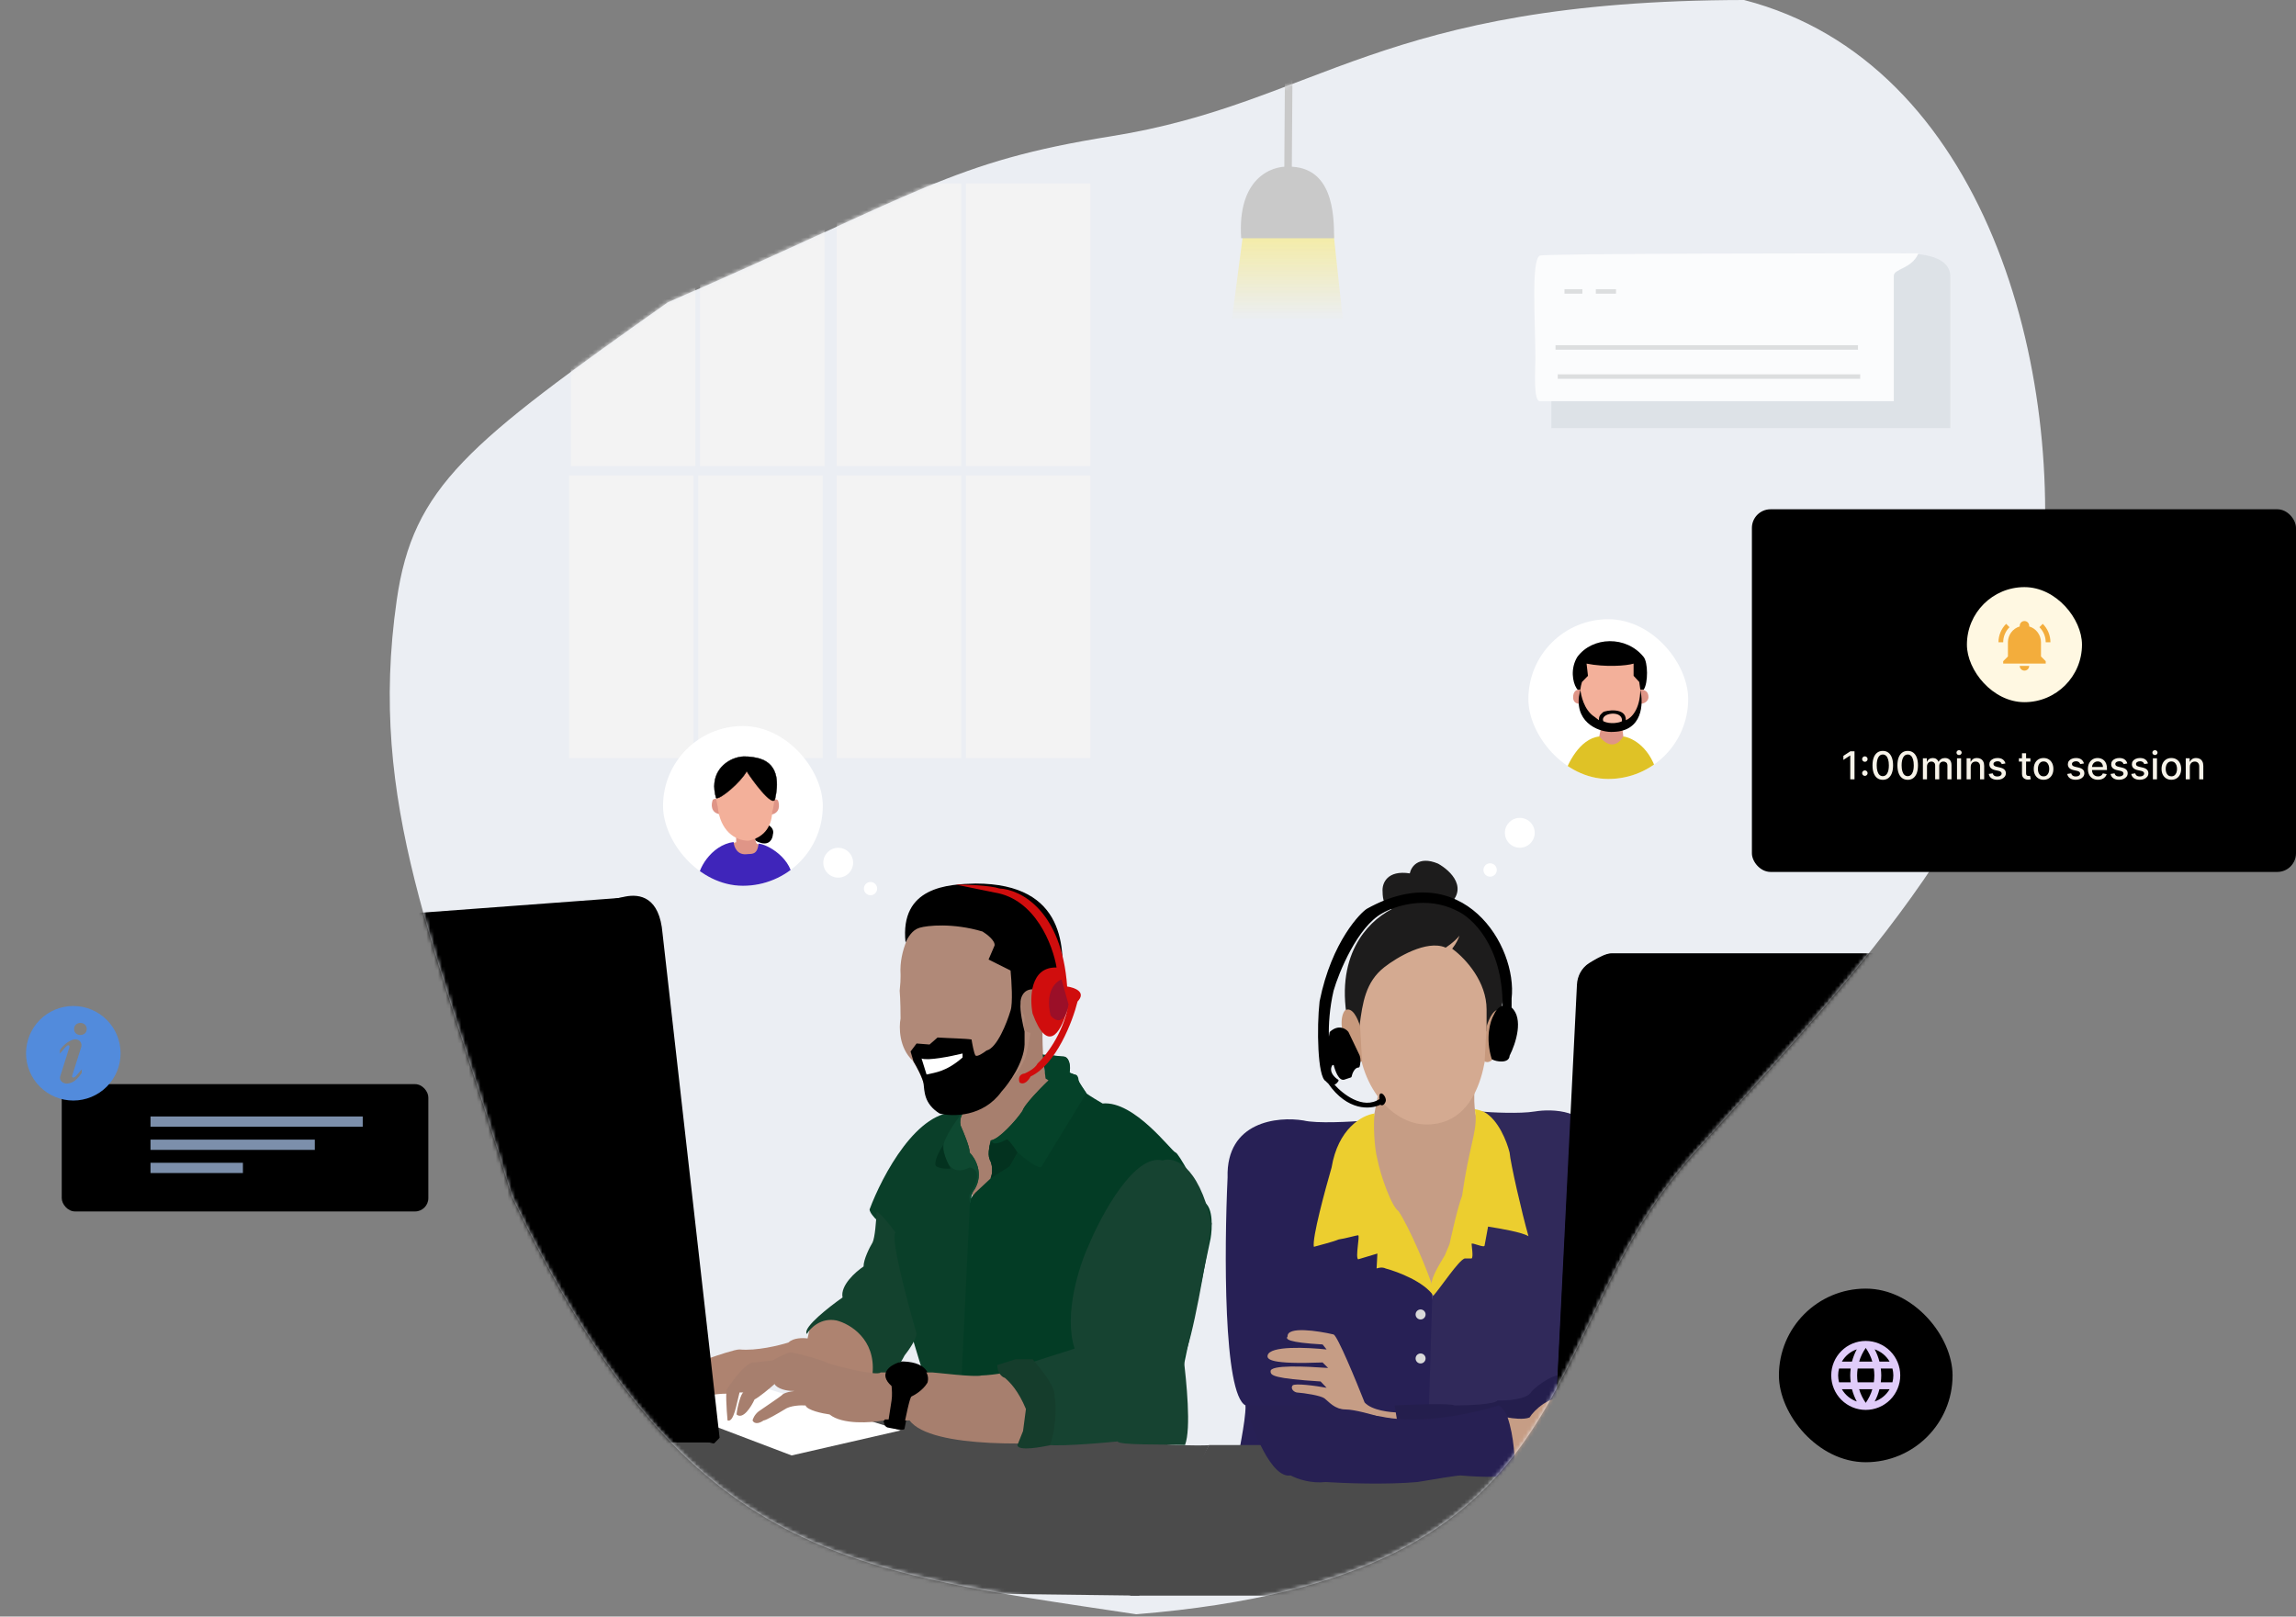 <svg width="595" height="419" viewBox="0 0 595 419" fill="none" xmlns="http://www.w3.org/2000/svg">
<rect x="0" y="0" width="595" height="419" fill="#808080" stroke="none"/>
<path fill-rule="evenodd" clip-rule="evenodd" d="M288.045 35.302C341.733 26.708 357.152 0.13 451.967 0C514.446 16.117 535.899 95.989 528.651 155.55C521.786 211.962 476.554 256.735 438.609 299.329C395.596 347.611 413.946 408.682 294.453 418.407C216.3 406.664 177.293 403.443 132.622 310.033C112.956 244.579 95.175 208.744 102.81 155.55C107.043 126.052 121.24 114.998 173.03 78.385C238.847 49.824 246.381 41.971 288.045 35.302Z" fill="#EBEEF3"/>
<mask id="mask0_3209_30398" style="mask-type:alpha" maskUnits="userSpaceOnUse" x="101" y="0" width="429" height="419">
<path fill-rule="evenodd" clip-rule="evenodd" d="M288.045 35.302C341.733 26.708 357.152 0.13 451.967 0C514.446 16.117 535.899 95.989 528.651 155.55C521.786 211.962 476.554 256.735 438.609 299.329C395.596 347.611 413.946 408.682 294.453 418.407C216.3 406.664 177.293 403.443 132.622 310.033C112.956 244.579 95.175 208.744 102.81 155.55C107.043 126.052 121.24 114.998 173.03 78.385C238.847 49.824 246.381 41.971 288.045 35.302Z" fill="#C4C4C4"/>
</mask>
<g mask="url(#mask0_3209_30398)">
<rect x="147.943" y="47.543" width="32.264" height="73.278" fill="#F3F3F3"/>
<rect x="181.411" y="47.543" width="32.264" height="73.278" fill="#F3F3F3"/>
<rect x="216.834" y="47.543" width="32.264" height="73.278" fill="#F3F3F3"/>
<rect x="250.303" y="47.543" width="32.264" height="73.278" fill="#F3F3F3"/>
<rect x="216.834" y="123.211" width="32.264" height="73.278" fill="#F3F3F3"/>
<rect x="250.303" y="123.211" width="32.264" height="73.278" fill="#F3F3F3"/>
<rect x="147.462" y="123.211" width="32.264" height="73.278" fill="#F3F3F3"/>
<rect x="180.929" y="123.211" width="32.264" height="73.278" fill="#F3F3F3"/>
<path d="M391.464 382.169C392.915 379.266 390.859 370.766 389.649 366.879C394.833 368.33 397.338 366.274 397.943 365.064C397.943 362.784 403.299 361.868 405.977 361.695C406.599 365.635 405.717 376.122 405.199 380.873C403.54 379.837 400.534 380.441 399.238 380.873C397.165 381.495 393.191 381.996 391.464 382.169Z" fill="#C69D85"/>
<path d="M407.873 359.104L406.755 374.653L361.661 368.952C363.112 367.293 361.92 365.151 361.143 364.287H371.25H374.36C374.775 364.701 375.915 365.151 376.433 365.323C378.921 363.25 385.59 363.423 388.614 363.768C389.858 363.768 393.106 362.559 394.574 361.954C395.196 360.71 398.289 360.399 399.758 360.399C400.172 359.57 405.341 359.19 407.873 359.104Z" fill="#263C52"/>
<path d="M354.664 301.31C354.871 295.09 356.478 286.624 357.256 283.168L382.135 282.132C381.768 287.078 382.624 290.556 383.056 290.729C384.3 299.851 378.853 318.155 377.211 325.153C377.004 330.129 373.237 331.459 370.732 334.483L367.363 331.373C362.802 328.885 356.997 310.294 354.664 301.31Z" fill="#C69D85"/>
<path d="M358.537 250.515C353.613 254.402 352.835 259.845 352.058 265.805C351.035 280.059 360.105 291.463 369.694 291.463C386.06 291.463 385.489 267.62 385.489 266.842V261.659C385.489 254.402 384.726 244.553 379.802 240.666C379.37 240.794 374.36 244.294 374.36 244.554C364.785 244.553 361.819 247.923 358.537 250.515Z" fill="#D4AA91"/>
<path d="M358.553 250.515C353.629 254.402 352.851 259.845 352.074 265.805V268.915L349.742 265.805C345.865 248.199 354.32 238.678 361.922 235.331C360.799 235.727 358.553 235.432 358.553 231.078C358.38 229.177 359.538 225.635 365.55 226.672C365.809 224.944 367.572 222.007 372.548 224.08C375.744 225.853 380.634 230.499 374.621 234.903C390.382 239.784 392.627 261.559 385.506 266.842V261.659C385.506 254.402 380.15 248.442 376.694 245.85C379.286 242.481 379.027 239.111 378.768 240.926C378.56 242.377 375.917 244.468 374.621 245.331C369.645 243.258 361.836 247.923 358.553 250.515Z" fill="#1D1C1C"/>
<path fill-rule="evenodd" clip-rule="evenodd" d="M367.417 224.169C366.403 224.809 365.927 225.898 365.805 226.71L365.766 226.972L365.505 226.927C362.548 226.417 360.851 227.042 359.911 227.958C358.963 228.883 358.728 230.158 358.809 231.054L358.81 231.065V231.077C358.81 233.218 359.363 234.286 359.978 234.784C360.588 235.278 361.324 235.263 361.825 235.089C364.004 234.131 366.123 233.669 367.881 233.669C370.329 233.669 372.556 234.006 374.57 234.616C375.977 233.563 376.726 232.515 377.034 231.525C377.349 230.515 377.214 229.531 376.8 228.61C375.965 226.756 374.009 225.19 372.433 224.313C370.003 223.304 368.417 223.538 367.417 224.169ZM375.17 234.808C376.457 233.78 377.203 232.727 377.529 231.679C377.889 230.525 377.728 229.41 377.272 228.398C376.369 226.39 374.29 224.751 372.672 223.853L372.659 223.846L372.646 223.84C370.107 222.783 368.328 222.981 367.14 223.731C366.072 224.405 365.533 225.494 365.34 226.375C362.432 225.924 360.618 226.546 359.55 227.587C358.464 228.645 358.204 230.084 358.292 231.089C358.294 233.295 358.864 234.548 359.652 235.186C359.965 235.44 360.302 235.588 360.633 235.661C357.153 237.471 353.639 240.56 351.295 245.102C348.685 250.162 347.537 257.007 349.487 265.86L349.499 265.915L352.331 269.692V265.821C353.11 259.854 353.886 254.527 358.712 250.717C360.339 249.433 363.091 247.633 366.049 246.413C369.021 245.187 372.132 244.575 374.52 245.57L374.648 245.623L374.763 245.546C375.421 245.108 376.418 244.36 377.28 243.535C377.62 243.21 377.943 242.869 378.216 242.528C377.89 243.448 377.35 244.569 376.487 245.691L376.327 245.899L376.537 246.057C379.966 248.628 385.245 254.522 385.245 261.658V267.356L385.658 267.05C387.51 265.675 388.727 263.253 389.278 260.357C389.831 257.456 389.723 254.049 388.894 250.66C387.271 244.019 382.867 237.399 375.17 234.808ZM367.881 234.187C366.206 234.187 364.154 234.63 362.025 235.567C358.273 237.22 354.306 240.398 351.756 245.339C349.213 250.267 348.071 256.968 349.981 265.694L351.813 268.137V265.788L351.815 265.771C352.591 259.824 353.373 254.272 358.391 250.311C360.047 249.003 362.84 247.176 365.852 245.934C368.799 244.718 372.021 244.036 374.589 245.039C375.225 244.606 376.134 243.914 376.922 243.161C377.34 242.761 377.718 242.349 378.002 241.953C378.29 241.552 378.466 241.19 378.51 240.888C378.542 240.659 378.577 240.491 378.614 240.39C378.623 240.364 378.636 240.333 378.654 240.303C378.662 240.288 378.676 240.266 378.697 240.245C378.715 240.225 378.753 240.19 378.812 240.171C378.88 240.148 378.958 240.154 379.025 240.191C379.083 240.222 379.114 240.267 379.129 240.292C379.157 240.339 379.167 240.387 379.171 240.41C379.188 240.506 379.183 240.656 379.165 240.825C379.146 241.004 379.11 241.232 379.052 241.499C378.828 242.523 378.269 244.149 377.055 245.799C380.541 248.49 385.763 254.426 385.763 261.658V266.298C387.248 264.984 388.276 262.851 388.769 260.26C389.306 257.44 389.203 254.108 388.391 250.783C386.765 244.13 382.313 237.556 374.543 235.15C372.548 234.532 370.331 234.187 367.881 234.187Z" fill="#1D1C1C"/>
<path d="M389.133 261.917C387.267 260.88 385.851 263.99 385.246 266.064L384.728 275.134C386.179 275.756 387.146 274.357 387.578 273.32C391.103 266.685 390.084 262.954 389.133 261.917Z" fill="#C7997D"/>
<path d="M348.575 261.864C350.441 260.827 351.857 263.938 352.462 266.011L352.98 275.081C351.529 275.703 350.562 274.304 350.13 273.267C346.605 266.633 347.624 262.901 348.575 261.864Z" fill="#C7997D"/>
<path d="M383.65 288.093C386.553 294.934 381.79 316.687 378.508 326.708C376.002 328.781 371.044 333.239 371.251 334.482L368.659 365.064V375.171L406.756 375.948L412.458 295.349C411.836 287.678 402.35 287.315 397.686 288.093C393.954 288.715 386.415 288.352 383.65 288.093Z" fill="#30295A"/>
<path d="M337.82 290.425C341.138 291.255 350.087 290.771 354.148 290.425C353.975 301.224 355.599 323.598 363.477 326.708L371.252 333.187L370.216 367.765C377.601 367.238 384.68 365.494 388.357 364.286C389.698 364.918 390.657 366.82 391.329 369.21C392.425 373.102 392.763 378.287 392.763 381.391C392.555 383.257 383.174 382.86 378.509 382.428C377.472 382.428 370.648 383.56 367.365 384.126C359.279 384.863 348.1 384.433 343.522 384.126C339.869 384.541 336.369 383.437 334.451 382.428C333.043 382.662 331.643 381.823 330.318 380.354L320.716 379.318C320.716 377.245 322.789 368.865 322.789 364.286C316.983 361.384 317.26 323.684 318.124 305.198C317.709 290.685 331.082 289.302 337.82 290.425Z" fill="#272055"/>
<path d="M378.894 309.948C380.708 297.284 382.627 293.735 382.412 289.225L382.197 287.507C382.933 287.603 384.08 287.919 384.727 288.285C388.274 290.29 390.476 295.795 391.206 298.718C391.414 301.413 394.376 314.376 396.104 320.423C394.445 319.387 388.911 318.448 385.628 317.929L384.727 322.82C384.727 323.597 381.358 321.901 381.358 322.419C381.358 322.834 381.876 325.93 381.358 326.189H379.544C377.885 326.811 373.484 333.555 371.411 335.888L370.912 333.144C370.912 331.071 372.907 327.906 374.404 325.412C375.402 323.099 375.651 322.419 375.651 322.419C375.651 322.419 377.684 312.971 378.894 309.948Z" fill="#ECCE2F"/>
<path d="M345.076 302.606C346.735 292.654 352.852 289.043 356.221 288.611C355.875 291.462 356.116 297.361 356.945 300.471C357.723 304.531 360.566 312.695 362.432 313.939C365.283 318.259 369.853 329.041 371.512 334.224V335.52V335.893C369.042 332.235 362.345 329.66 359.072 328.781C358.243 328.367 357.172 328.609 356.74 328.781L356.945 324.914L351.957 326.41C351.18 325.892 352.474 320.175 351.957 320.175C351.543 320.175 348.705 321.007 346.891 321.266C345.439 321.888 342.229 322.669 340.483 323.168C339.985 320.923 343.435 308.308 345.076 302.606Z" fill="#ECCE2F"/>
<path d="M366.845 352.106C366.845 352.822 367.425 353.402 368.141 353.402C368.856 353.402 369.437 352.822 369.437 352.106C369.437 351.391 368.856 350.811 368.141 350.811C367.425 350.811 366.845 351.391 366.845 352.106Z" fill="#D9D9D9"/>
<path d="M366.845 340.702C366.845 341.418 367.425 341.998 368.141 341.998C368.856 341.998 369.437 341.418 369.437 340.702C369.437 339.986 368.856 339.406 368.141 339.406C367.425 339.406 366.845 339.986 366.845 340.702Z" fill="#D9D9D9"/>
<path d="M418.678 353.142C418.678 353.858 419.258 354.438 419.974 354.438C420.689 354.438 421.27 353.858 421.27 353.142C421.27 352.427 420.689 351.847 419.974 351.847C419.258 351.847 418.678 352.427 418.678 353.142Z" fill="#D9D9D9"/>
<path d="M343.267 362.472C342.231 361.695 338.17 361.09 336.01 360.917C334.974 360.658 334.456 359.708 334.974 359.103C335.514 358.474 340.848 359.161 343.785 359.708L342.231 358.067C330.044 357.289 329.273 356.512 329.273 355.475C329.013 353.661 338.602 354.179 344.174 354.568L342.748 353.143C329.267 353.661 328.288 352.365 328.495 351.328C329.013 348.737 338.861 349.255 343.785 349.774L342.748 348.478C333.678 347.959 333.073 347.095 333.678 346.404C333.47 343.709 341.539 344.936 345.599 345.886C346.636 346.301 351.387 357.807 353.633 363.509C355.499 365.582 360.285 366.101 362.445 366.101H388.102L375.662 369.729L358.039 367.396C355.879 366.705 350.99 365.323 348.709 365.323C345.858 365.323 344.303 363.25 343.267 362.472Z" fill="#C69D85"/>
<path d="M361.404 364.287C366.069 364.028 375.71 363.665 376.954 364.287C380.323 364.287 387.269 364.028 388.098 362.991C390.603 363.078 395.873 362.732 396.909 360.659C398.464 358.931 403.855 355.113 405.721 356.772C406.93 358.327 407.172 363.561 405.721 368.952C392.504 370.939 365.292 373.72 362.182 368.952L361.404 364.287Z" fill="#241E4D"/>
<path d="M292.854 413.575L313.301 374.544L534.68 374.544L552.146 405.066C554.315 408.856 551.579 413.575 547.212 413.575L292.854 413.575Z" fill="#4B4B4B"/>
<path d="M334.449 382.428C329.473 383.258 324.6 370.68 322.786 364.287H344.815C345.852 365.324 353.886 366.62 357.773 367.138C361.63 367.97 365.972 368.068 370.213 367.766C377.599 367.239 384.678 365.494 388.354 364.287C389.696 364.918 390.654 366.821 391.327 369.211C392.422 373.103 392.76 378.288 392.76 381.392C392.553 383.258 383.171 382.86 378.506 382.428C377.47 382.428 370.645 383.561 367.362 384.127C359.276 384.864 348.098 384.434 343.519 384.127C339.866 384.542 336.367 383.438 334.449 382.428Z" fill="#272053"/>
<path d="M396.391 367.397C394.94 368.019 391.899 367.656 390.689 367.397C392.348 372.166 392.676 378.714 392.504 381.392H397.428C398.257 380.77 402.87 380.873 404.684 380.873L405.462 362.473C401.73 361.644 397.6 365.41 396.391 367.397Z" fill="#C69D85"/>
<path d="M402.358 382.581L408.914 255.008C409.025 252.833 410.132 250.803 412.042 249.637C413.578 248.699 415.411 247.694 416.758 247.317C417.077 247.21 417.395 247.161 417.707 247.161H526.194V384.986H406.46L402.358 382.581Z" fill="black"/>
<path fill-rule="evenodd" clip-rule="evenodd" d="M416.389 247.312C416.722 247.197 417.055 247.145 417.381 247.145H493.834C493.905 247.145 493.972 247.173 494.021 247.225C494.07 247.276 494.096 247.345 494.093 247.416L488.132 378.033C488.126 378.163 488.025 378.268 487.896 378.28L406.578 385.347C406.523 385.352 406.468 385.339 406.421 385.31L402.474 382.908C402.393 382.858 402.345 382.768 402.35 382.673L408.659 255.23C408.77 252.982 409.873 250.873 411.79 249.658C413.265 248.723 415.053 247.702 416.389 247.312ZM414.635 248.608C413.784 249.043 412.886 249.576 412.067 250.096C410.308 251.211 409.281 253.157 409.177 255.256L402.875 382.545L406.316 384.64L411.679 263.466C411.68 257.867 412.25 254.055 413.113 251.534C413.551 250.255 414.069 249.298 414.635 248.608ZM406.828 384.805L487.625 377.783L493.563 247.663H417.381C417.153 247.663 416.873 247.712 416.547 247.806C415.53 248.163 414.441 249.259 413.603 251.702C412.766 254.147 412.198 257.896 412.198 263.472C412.198 263.476 412.198 263.479 412.198 263.483L406.828 384.805Z" fill="black"/>
<path fill-rule="evenodd" clip-rule="evenodd" d="M391.466 258.809C393.021 245.332 379.025 222.064 354.405 235.743C352.971 236.539 345.334 244.036 342.224 259.586C341.446 266.324 341.707 279.231 343.781 280.06C343.926 280.255 344.134 280.471 344.38 280.645C349.421 287.954 355.41 287.274 357.774 286.02C358.189 286.586 358.638 285.91 358.811 285.502C359.07 284.983 358.551 283.947 358.033 283.687C357.618 283.48 357.688 284.465 357.774 284.983C353.213 288.189 347.581 283.647 345.335 280.976C345.765 280.965 346.219 280.721 346.631 280.06C345.767 279.542 344.195 278.091 344.817 276.432C344.904 276.086 345.232 275.499 345.854 275.914C346.199 277.382 347.201 280.164 348.445 279.542L350 279.024C350.173 278.16 350.83 276.432 352.074 276.432C352.247 275.914 352.488 274.618 352.074 273.581L349.223 267.62C348.618 266.843 346.89 265.755 344.817 267.62C344.647 268.471 344.444 269.915 344.38 271.508C343.921 269.089 343.884 262.955 345.335 256.735C346.718 251.898 351.607 240.045 358.034 236.52C361.231 234.62 369.593 231.804 377.472 235.743C381.705 237.557 389.652 245.072 389.652 260.623L390.274 260.8C389.247 260.784 388.168 261.305 387.319 263.213C386.455 264.682 385.142 268.967 386.801 274.357C387.813 274.962 390.947 275.394 390.947 273.58C392.549 270.462 394.774 263.71 391.226 261.072L391.466 261.14V258.809Z" fill="black"/>
<path fill-rule="evenodd" clip-rule="evenodd" d="M370.777 231.939C366.089 231.477 360.65 232.571 354.532 235.97C354.212 236.147 353.489 236.739 352.527 237.793C351.571 238.839 350.394 240.325 349.163 242.271C346.703 246.161 344.03 251.89 342.482 259.627C342.096 262.979 341.967 267.87 342.193 272.025C342.307 274.106 342.508 275.992 342.808 277.405C342.958 278.113 343.131 278.691 343.324 279.111C343.522 279.545 343.717 279.756 343.878 279.82C343.922 279.838 343.961 279.867 343.989 279.905C344.121 280.081 344.31 280.277 344.53 280.433C344.555 280.451 344.577 280.473 344.594 280.498C349.561 287.698 355.405 286.984 357.654 285.791C357.768 285.731 357.908 285.763 357.984 285.867C358.062 285.972 358.108 285.977 358.113 285.978C358.122 285.978 358.157 285.977 358.222 285.925C358.358 285.816 358.492 285.592 358.573 285.401C358.575 285.398 358.576 285.394 358.578 285.391C358.578 285.389 358.579 285.388 358.58 285.386C358.615 285.317 358.632 285.21 358.615 285.066C358.599 284.924 358.551 284.764 358.479 284.605C358.348 284.318 358.16 284.081 357.992 283.964C357.985 283.997 357.979 284.038 357.975 284.085C357.954 284.339 357.989 284.69 358.031 284.941C358.047 285.039 358.006 285.138 357.924 285.196C355.538 286.873 352.881 286.508 350.577 285.418C348.275 284.329 346.278 282.498 345.138 281.143C345.074 281.067 345.059 280.96 345.1 280.87C345.141 280.779 345.231 280.72 345.33 280.717C345.608 280.71 345.936 280.575 346.269 280.134C345.843 279.84 345.331 279.384 344.953 278.818C344.503 278.144 344.228 277.283 344.571 276.355C344.623 276.156 344.746 275.87 344.973 275.687C345.095 275.588 345.251 275.516 345.438 275.512C345.623 275.509 345.812 275.573 345.999 275.698C346.054 275.735 346.092 275.791 346.107 275.855C346.277 276.577 346.607 277.614 347.04 278.385C347.258 278.774 347.488 279.07 347.716 279.234C347.931 279.387 348.124 279.414 348.331 279.311C348.342 279.305 348.353 279.3 348.365 279.296L349.78 278.825C349.885 278.379 350.093 277.78 350.418 277.266C350.744 276.749 351.224 276.267 351.879 276.185C351.945 275.938 352.014 275.583 352.037 275.186C352.065 274.692 352.023 274.154 351.838 273.686L349.003 267.759C348.727 267.414 348.204 267.005 347.527 266.885C346.865 266.767 346.016 266.919 345.056 267.757C344.892 268.604 344.701 269.991 344.64 271.519C344.635 271.65 344.531 271.757 344.4 271.767C344.269 271.776 344.151 271.686 344.126 271.557C343.659 269.095 343.627 262.923 345.084 256.677C345.085 256.674 345.086 256.671 345.086 256.669C345.087 256.667 345.087 256.666 345.087 256.664C345.784 254.228 347.359 250.037 349.567 246.011C351.769 241.997 354.627 238.096 357.907 236.295C361.148 234.371 369.6 231.522 377.582 235.508C381.904 237.365 389.846 244.925 389.912 260.427L390.347 260.551C390.472 260.587 390.551 260.71 390.532 260.839C390.513 260.967 390.402 261.062 390.272 261.06C389.807 261.053 389.337 261.165 388.884 261.495C388.426 261.827 387.969 262.392 387.557 263.319C387.553 263.328 387.549 263.337 387.544 263.345C386.722 264.743 385.429 268.909 387.02 274.182C387.504 274.435 388.424 274.656 389.243 274.617C389.675 274.597 390.045 274.505 390.3 274.336C390.54 274.177 390.69 273.944 390.69 273.58C390.69 273.539 390.699 273.498 390.718 273.462C391.51 271.921 392.454 269.482 392.762 267.113C393.072 264.73 392.729 262.512 391.073 261.28C390.972 261.206 390.94 261.07 390.995 260.958C391.037 260.873 391.119 260.82 391.209 260.814V258.809C391.209 258.803 391.209 258.798 391.209 258.792C391.209 258.788 391.21 258.784 391.21 258.779C391.978 252.127 388.901 243.022 382.579 237.285C379.423 234.422 375.465 232.402 370.777 231.939ZM391.727 261.148C393.313 262.589 393.572 264.904 393.276 267.18C392.962 269.598 392.011 272.065 391.207 273.645C391.188 274.155 390.951 274.527 390.586 274.768C390.222 275.01 389.745 275.112 389.267 275.135C388.316 275.18 387.227 274.913 386.669 274.58C386.614 274.547 386.573 274.495 386.555 274.434C384.879 268.988 386.189 264.637 387.09 263.095C387.525 262.12 388.03 261.475 388.579 261.076C388.847 260.881 389.122 260.747 389.397 260.663C389.395 260.65 389.394 260.636 389.394 260.623C389.394 245.165 381.498 237.75 377.371 235.982C377.366 235.98 377.362 235.978 377.357 235.975C369.587 232.091 361.322 234.868 358.168 236.743L358.16 236.748C355.016 238.472 352.216 242.259 350.022 246.26C347.835 250.248 346.275 254.399 345.588 256.801C344.547 261.265 344.278 265.678 344.378 268.684C344.439 268.252 344.504 267.874 344.564 267.57C344.575 267.515 344.604 267.466 344.645 267.428C345.732 266.45 346.761 266.222 347.617 266.374C348.46 266.524 349.095 267.033 349.429 267.462C349.44 267.476 349.45 267.492 349.458 267.509L352.309 273.47C352.31 273.472 352.311 273.474 352.312 273.476C352.313 273.479 352.314 273.482 352.316 273.485C352.542 274.052 352.586 274.676 352.554 275.216C352.523 275.758 352.415 276.234 352.321 276.514C352.286 276.62 352.187 276.692 352.075 276.692C351.587 276.692 351.18 277.03 350.856 277.543C350.536 278.049 350.338 278.665 350.256 279.075C350.238 279.166 350.172 279.24 350.084 279.27L348.545 279.783C348.137 279.979 347.745 279.891 347.415 279.655C347.095 279.426 346.819 279.052 346.588 278.639C346.144 277.847 345.811 276.821 345.629 276.081C345.548 276.04 345.489 276.03 345.448 276.031C345.396 276.032 345.348 276.05 345.299 276.09C345.19 276.178 345.106 276.349 345.07 276.495C345.068 276.505 345.065 276.514 345.061 276.523C344.789 277.249 344.989 277.938 345.384 278.53C345.781 279.126 346.359 279.594 346.766 279.838C346.826 279.874 346.868 279.932 346.885 280C346.901 280.068 346.889 280.139 346.852 280.198C346.541 280.696 346.19 280.999 345.822 281.14C346.96 282.41 348.763 283.987 350.798 284.95C352.967 285.976 355.354 286.288 357.495 284.861C357.461 284.61 357.437 284.299 357.459 284.042C357.471 283.894 357.502 283.712 357.595 283.58C357.648 283.506 357.73 283.434 357.846 283.409C357.959 283.385 358.065 283.413 358.15 283.456C358.485 283.623 358.777 284.008 358.951 284.39C359.04 284.587 359.106 284.8 359.13 285.006C359.153 285.207 359.139 285.422 359.048 285.61C358.955 285.827 358.78 286.141 358.547 286.329C358.426 286.426 358.26 286.512 358.063 286.493C357.933 286.481 357.818 286.425 357.718 286.34C355.137 287.588 349.186 288.037 344.193 280.829C343.962 280.659 343.764 280.458 343.616 280.27C343.293 280.108 343.048 279.754 342.852 279.327C342.637 278.857 342.455 278.237 342.301 277.513C341.993 276.062 341.79 274.145 341.676 272.053C341.448 267.868 341.577 262.942 341.968 259.557C341.969 259.55 341.97 259.543 341.971 259.536C343.533 251.728 346.232 245.937 348.725 241.994C349.972 240.023 351.167 238.513 352.144 237.443C353.114 236.382 353.883 235.737 354.28 235.517C360.472 232.076 366.016 230.949 370.828 231.424C375.64 231.898 379.7 233.973 382.927 236.901C389.365 242.743 392.508 252.002 391.727 258.824V261.141C391.727 261.143 391.727 261.145 391.727 261.148Z" fill="black"/>
<path d="M271.215 279.281C270.178 277.208 270.092 268.915 270.178 265.027L267.327 265.805L247.89 287.056L238.819 298.978L244.003 305.197H251.259L252.296 312.195L259.293 309.085V302.347L273.806 282.132L271.215 279.281Z" fill="#A77F6E"/>
<path d="M274.843 274.098L270.696 273.32L275.361 273.839C277.227 273.631 277.348 276.517 277.175 277.985L278.989 278.763L279.767 280.836L281.581 283.428C282.41 284.05 284.691 285.415 285.727 286.019C294.021 285.242 303.61 298.459 304.646 298.718C305.476 298.926 310.002 307.443 312.162 311.676C314.443 313.128 314.149 318.501 313.717 321.006L306.72 354.179L285.727 350.81L274.843 354.179L248.667 358.325L248.667 356.511V348.218C248.252 343.657 249.619 321.179 250.223 315.823C249.601 313.335 250.827 311.331 252.813 309.085L256.701 305.456C257.531 303.383 257.047 301.655 256.701 301.051C255.872 300.014 256.356 296.99 256.701 295.608C258.775 295.401 263.094 290.511 264.994 288.093C264.994 286.641 270.178 281.441 272.769 279.022L274.843 274.098Z" fill="#033C25"/>
<path d="M261.628 302.346L256.703 305.456C257.532 303.59 256.962 301.396 256.444 300.273C255.925 299.496 256.444 295.351 257.221 296.126L256.703 295.608C259.605 294.986 263.441 290.166 264.996 287.833C265.536 286.393 269.241 282.505 271.734 280.035L270.957 279.54L270.179 273.32L274.844 273.839H275.362C277.436 274.046 277.436 276.689 277.177 277.985C277.177 278.193 278.04 278.417 278.472 278.504C279.302 278.504 279.509 279.54 279.509 280.059C279.509 280.266 280.891 282.391 281.582 283.428L281.324 283.687L269.921 302.346C269.506 303.383 265.601 300.36 263.701 298.718L261.628 302.346Z" fill="#054229"/>
<path d="M261.626 302.347L256.701 305.457C257.531 303.591 256.96 301.397 256.442 300.274C255.924 299.496 256.442 295.352 257.22 296.127C257.22 296.127 257.22 296.127 257.22 296.127C257.998 296.905 260.33 295.609 260.849 295.35C261.263 295.142 262.922 297.509 263.699 298.719L261.626 302.347Z" fill="#03321F"/>
<path d="M233.378 252.588C232.963 246.161 236.401 240.235 238.042 239.112L241.411 237.557L249.186 236.78C253.54 235.328 259.639 240.494 262.144 243.259C267.12 244.917 267.846 258.463 267.586 265.028L266.031 273.062C265.202 277.001 259.639 282.997 256.961 285.502C245.765 291.929 241.065 287.489 240.115 284.465C239.908 280.733 237.61 276.518 236.487 274.876C232.962 271.559 232.946 266.238 233.378 263.992C233.378 259.223 233.148 256.797 233.148 256.797C233.363 254.649 233.363 254.219 233.378 253.107V252.588Z" fill="#B08978"/>
<path d="M265.253 262.955C265.667 263.369 265.425 265.546 265.253 266.583C267.119 268.864 268.449 267.188 268.881 266.065L269.658 267.101C270.28 265.857 271.473 259.499 271.991 256.476C270.747 254.61 267.672 255.698 266.289 256.476C264.216 257.253 264.734 262.436 265.253 262.955Z" fill="#A77F6E"/>
<path d="M251.259 313.488V313.49L249.185 357.03H239.596C236.314 346.663 229.904 325.049 230.526 321.524V318.933C228.884 317.81 225.55 315.149 225.343 313.49C228.625 304.679 237.834 287.315 248.408 288.352L249.963 287.574L250.222 287.833C249.618 288.265 248.512 289.648 248.927 291.721C249.704 293.449 251.259 297.215 251.259 298.459C251.259 299.703 251.259 299.15 251.259 298.718C252.728 300.187 255.043 304.161 252.555 308.307C252.123 308.739 251.259 310.379 251.259 313.488Z" fill="#0A3F29"/>
<path d="M244.521 297.163C244.314 295.297 248.063 289.993 249.963 287.574L250.223 287.833C249.618 288.265 248.512 289.648 248.927 291.721C249.704 293.449 251.259 297.215 251.259 298.459C251.259 299.703 251.259 299.15 251.259 298.718C252.728 300.187 255.043 304.161 252.555 308.307C251.726 309.136 251.518 311.072 251.518 311.935C251.104 311.106 251.173 310.035 251.259 309.603C254.784 304.42 252.728 302.778 251.259 302.606C246.076 305.301 244.607 300.1 244.521 297.163Z" fill="#0E4931"/>
<path d="M238.303 240.474C236.316 241.079 235.363 242.918 234.672 244.3C233.119 229.786 245.732 229.182 252.816 229.009C276.399 229.005 275.965 246.2 275.102 255.962C275.102 252.023 272.478 251.93 271.096 251.844C269.789 252.567 267.87 255.122 267.611 256.418C265.123 256.418 264.389 258.726 264.476 260.109C264.269 261.975 265.081 265.724 265.513 267.365V270.734C265.305 275.503 261.452 280.842 259.552 282.915C254.783 289.549 246.853 289.48 243.484 288.616C239.337 286.025 239.596 282.656 239.337 280.842C239.13 279.39 237.523 276.436 236.746 275.14L235.969 272.544L237.524 270.47L240.892 270.734L242.967 268.915C246.284 269.123 250.223 269.175 251.778 269.434C251.865 270.038 252.399 273.17 252.814 273.585C253.228 274 254.887 272.894 255.664 272.289C258.36 271.667 260.934 265.119 261.884 261.923C262.506 260.057 262.143 254.234 261.884 251.556L256.183 248.705L257.738 245.077C257.945 243.833 255.751 242.14 254.628 241.449C246.957 239.168 240.29 239.87 238.303 240.474Z" fill="black"/>
<path d="M242.706 302.347C241.67 301.725 243.398 298.2 244.521 296.646C243.899 297.889 245.557 301.397 246.335 302.865C245.557 302.952 243.743 302.969 242.706 302.347Z" fill="#03321F"/>
<path d="M276.846 260.719C276.714 261.352 276.563 261.888 276.396 262.338C274.792 267.695 271.455 273.197 267.585 262.696C266.808 258.635 266.964 250.567 273.805 250.774C272.855 244.986 268.311 232.996 257.737 231.337L247.63 229.264C250.394 229.264 256.545 229.471 259.033 230.3C264.503 230.544 275.158 236.062 276.549 255.698C278.435 255.957 281.617 257.098 279.248 259.586C277.952 264.769 273.702 275.913 267.067 279.023C266.635 279.887 265.46 281.407 264.216 280.578C263.957 279.887 263.853 278.453 265.512 278.245C266.376 277.9 268.259 276.898 268.881 275.654C270.922 273.783 275.325 268.211 276.846 260.719Z" fill="#D00D0D"/>
<path d="M272.251 263.214C270.8 256.994 273.547 254.402 275.102 253.884L276.698 259.585L276.916 260.363C275.879 265.961 273.374 264.596 272.251 263.214Z" fill="#9B0F28"/>
<path d="M240.115 278.505L238.819 274.358C240.478 274.98 246.249 273.84 249.445 273.062V274.099C245.298 277.727 242.448 277.987 240.115 278.505Z" fill="white"/>
<path d="M295.216 413.575L313.301 374.606C306.303 374.866 292.199 373.989 290.541 372.537L258.406 369.911C247.867 368.183 236.118 365.765 231.453 365.765C225.606 365.765 76.862 372.244 50.168 365.765L23.117 401.14C20.276 404.855 22.886 410.221 27.563 410.278L295.216 413.575Z" fill="#4B4B4B"/>
<path d="M205.137 377.244L166.263 362.472L184.145 356.771L186.218 355.993L233.386 370.765L205.137 377.244Z" fill="white"/>
<path fill-rule="evenodd" clip-rule="evenodd" d="M239.72 354.799C240.832 355.974 240.902 357.423 240.623 358.398C240.618 358.417 240.61 358.436 240.6 358.453C240.549 358.545 240.496 358.635 240.44 358.724C239.32 360.513 237.267 361.767 236.337 362.19C236.322 362.213 236.302 362.25 236.276 362.306C236.211 362.447 236.135 362.661 236.049 362.939C235.878 363.491 235.682 364.262 235.482 365.124C235.081 366.847 234.667 368.916 234.409 370.296C234.394 370.376 234.342 370.444 234.27 370.48C234.168 370.531 234.037 370.548 233.922 370.555C233.796 370.562 233.648 370.56 233.486 370.55C233.161 370.531 232.761 370.483 232.341 370.421C231.5 370.296 230.561 370.114 229.953 369.984C229.944 369.982 229.934 369.979 229.925 369.976C229.49 369.831 229.261 369.398 229.139 369.019C229.012 368.624 228.971 368.195 228.971 367.916C228.971 367.773 229.087 367.657 229.23 367.657H230.064L230.788 362.949C230.981 361.793 230.882 360.151 230.798 359.381C229.928 358.588 229.441 357.834 229.26 357.122C229.072 356.381 229.223 355.715 229.567 355.144C230.242 354.026 231.661 353.27 232.776 352.898C232.8 352.89 232.825 352.885 232.851 352.885C236.514 352.78 238.611 353.628 239.72 354.799ZM231.361 359.857C231.427 360.734 231.465 362.038 231.3 363.033L230.301 369.527C230.892 369.65 231.693 369.801 232.417 369.908C232.83 369.969 233.214 370.015 233.517 370.033C233.668 370.042 233.794 370.043 233.891 370.038C233.905 370.037 233.918 370.036 233.93 370.035C234.191 368.654 234.59 366.671 234.977 365.007C235.178 364.141 235.378 363.356 235.554 362.786C235.641 362.502 235.726 362.262 235.805 362.09C235.844 362.005 235.887 361.925 235.935 361.861C235.959 361.83 235.991 361.793 236.033 361.762C236.06 361.742 236.1 361.719 236.148 361.706C236.47 361.558 236.923 361.31 237.419 360.976C236.882 361.131 236.334 361.199 235.796 361.204C234.165 361.217 232.621 360.642 231.692 360.106C231.684 360.102 231.675 360.096 231.667 360.09C231.562 360.012 231.459 359.934 231.361 359.857ZM240.004 358.444C240.048 358.373 240.091 358.3 240.133 358.227C240.363 357.389 240.293 356.159 239.343 355.156C238.383 354.141 236.473 353.306 232.904 353.402C231.835 353.764 230.583 354.465 230.011 355.412C229.728 355.88 229.613 356.405 229.762 356.994C229.914 357.592 230.345 358.284 231.216 359.06C231.437 359.257 231.685 359.459 231.964 359.665C232.834 360.164 234.281 360.698 235.792 360.685C237.297 360.673 238.859 360.121 240.004 358.444ZM229.818 369.258L229.984 368.175H229.501C229.519 368.386 229.559 368.633 229.632 368.86C229.684 369.022 229.747 369.156 229.818 369.258Z" fill="black"/>
<path d="M227.415 354.697C227.415 356.148 225.86 357.202 225.083 357.548L209.274 352.106C206.941 351.069 192.947 356.252 192.428 356.771C191.91 358.758 190.718 362.524 190.096 361.695C189.474 360.865 185.517 361.349 183.617 361.695C181.958 366.049 179.816 364.891 178.952 363.768C179.159 361.073 180.42 357.98 181.025 356.771L177.915 362.731C177.964 362.436 178.024 361.739 178.029 360.658L176.101 356.771C175.894 354.697 178.615 354.006 180.002 353.92C181.194 353.022 182.639 352.403 183.617 352.106C185.863 351.305 190.614 349.717 191.651 349.773C196.005 350.188 201.931 348.737 204.35 347.959C205.594 346.715 208.151 346.75 209.274 346.922L209.792 344.59C218.085 335.001 227.415 346.663 227.415 354.697Z" fill="#AE8370"/>
<path d="M226.12 322.044C226.742 320.8 227.07 316.342 227.156 314.269C227.571 313.647 230.612 317.465 232.081 319.452C230.629 320.489 235.104 337.334 237.523 345.627C237.523 347.079 235.45 350.033 234.413 351.329C231.925 356.512 227.329 357.635 225.342 357.549L226.12 355.994C226.949 347.079 220.245 343.122 216.79 342.258C212.748 341.45 210.019 344.188 209.084 345.767C209.062 345.722 209.039 345.676 209.015 345.627C208.185 343.969 214.889 338.716 218.345 336.298C217.723 333.188 221.714 329.646 223.787 328.264C223.787 326.398 225.342 323.34 226.12 322.044Z" fill="#13422E"/>
<path d="M62.41 240.044L162.108 232.633C165.736 231.941 170.66 232.632 171.438 241.962L186.21 372.58L184.931 373.886H66.276L62.41 240.044Z" fill="black"/>
<path fill-rule="evenodd" clip-rule="evenodd" d="M163.724 232.702C163.89 232.777 164.056 232.867 164.221 232.974C164.929 233.435 165.612 234.203 166.257 235.428C167.544 237.869 168.714 242.185 169.622 249.706L185.122 373.321L185.939 372.487L171.179 241.984C170.794 237.358 169.386 234.943 167.693 233.752C166.476 232.896 165.077 232.649 163.724 232.702ZM184.628 373.545L169.107 249.769C168.201 242.258 167.039 238.022 165.798 235.669C165.18 234.497 164.551 233.807 163.939 233.409C163.339 233.019 162.736 232.896 162.135 232.892L106.647 244.764V354.495L184.628 373.545ZM171.696 241.937C171.303 237.236 169.86 234.642 167.991 233.328C166.125 232.016 163.902 232.027 162.059 232.378L106.334 244.301C106.214 244.326 106.129 244.432 106.129 244.554V354.698C106.129 354.818 106.211 354.922 106.327 354.95L184.87 374.138C184.959 374.16 185.053 374.133 185.117 374.068L186.395 372.761C186.45 372.706 186.476 372.629 186.467 372.551L171.696 241.941C171.696 241.94 171.696 241.939 171.696 241.937Z" fill="black"/>
<path d="M283.395 373.098C284.639 367.707 279.421 356.857 276.138 351.587C275.516 351.587 267.932 353.315 264.735 354.697C262.937 355.475 257.565 356.425 254.369 356.512C252.554 357.03 242.447 355.734 241.67 355.734H228.193C227.415 356.771 215.753 353.92 214.198 353.142C212.643 352.365 205.906 350.551 204.869 350.551C204.039 350.551 201.413 351.933 200.204 352.624L195.539 353.142C193.673 352.728 190.097 357.462 188.542 359.881C187.92 359.881 188.283 365.409 188.542 368.174C190.2 368.796 190.874 363.768 191.652 360.917H192.688C192.066 360.917 191.047 364.718 190.874 366.619C192.533 368.07 194.675 364.632 195.539 362.731C196.783 362.109 199.52 359.806 200.734 358.731L200.981 359.103C202.225 360.347 204.782 360.578 205.906 360.538C203.172 360.868 202.759 361.472 202.536 361.695C202.329 361.902 198.476 364.546 196.576 365.841C195.539 366.671 195.107 367.742 195.021 368.174C195.643 369.418 197.18 368.692 197.872 368.174C198.493 368.174 201.759 366.273 203.314 365.323C204.765 364.286 207.547 364.2 208.756 364.286C209.171 365.53 213.076 366.36 214.976 366.619C218.293 369.314 225.688 368.779 228.971 368.174H235.709C241.307 375.638 269.832 374.566 283.395 373.098Z" fill="#A77F6E"/>
<path d="M230.007 369.729C229.385 369.521 229.229 368.433 229.229 367.915H230.286L231.044 362.991C231.251 361.747 231.13 359.98 231.044 359.253C227.469 356.067 230.666 353.873 232.858 353.142C240.114 352.935 240.892 356.512 240.373 358.326C240.325 358.413 240.274 358.5 240.22 358.585C239.137 360.315 237.133 361.542 236.227 361.954C235.812 361.954 234.672 367.483 234.154 370.247C233.739 370.454 231.216 369.988 230.007 369.729Z" fill="black"/>
<path d="M301.29 300.792C294.033 298.926 285.481 314.7 282.112 322.82C279.693 328.027 275.581 340.663 278.483 349.55C276.23 350.334 267.052 353.082 266.039 353.661C264.795 355.32 269.141 354.957 273.026 364.287L272.249 370.247L270.693 374.135C270.693 375.379 287.122 373.876 289.627 373.616C290.042 374.653 301.564 374.285 307.093 374.544C308.752 370.19 307.423 357.98 306.732 351.847C309.013 347.493 312.52 326.881 313.989 317.119C310.464 301.569 304.054 299.755 301.29 300.792Z" fill="#164331"/>
<path d="M263.635 374.62L265.121 370.904L265.865 365.206C263.88 360.44 261.77 358.32 260.416 357.137C258.831 356.628 258.435 354.707 258.435 353.81L263.142 352.323H267.601C269.253 354.388 273.497 359.012 273.299 361.985C273.877 364.958 273.448 371.251 272.06 374.62C269.912 375.033 264.029 376.206 263.635 374.62Z" fill="#153D2C"/>
<g clip-path="url(#clip0_3209_30398)">
<rect x="396.076" y="160.498" width="41.404" height="41.404" rx="20.702" fill="white"/>
<path d="M408.515 178.334L410.254 180.666L425.951 178.78C427.159 176.954 427.065 171.683 425.951 170.293C421.466 164.702 412.68 164.935 408.744 170.293C406.913 173.32 407.554 176.796 408.515 178.334Z" fill="black"/>
<path d="M407.706 181.203C407.963 182.413 409.188 182.501 409.768 182.395L410.455 178.958C407.853 178.078 407.538 180.088 407.706 181.203Z" fill="#DF9587"/>
<path d="M427.188 180.668C427.188 178.652 425.294 178.606 424.347 178.835L425.171 182.455C426.858 182.235 427.218 181.172 427.188 180.668Z" fill="#DF9587"/>
<path d="M414.129 192.442L414.862 188.817L420.406 188.639L420.91 192.745C418.564 194.602 415.137 193.216 414.129 192.442Z" fill="#DF9587"/>
<path d="M418.758 189.097C426.822 187.677 425.448 181.399 424.806 176.771L423.34 175.168V172.006C421.416 172.602 415.954 172.959 411.152 172.006L411.518 175.168L409.96 176.771C409.53 178.085 409.441 179.612 409.41 180.345C408.787 188.373 415.917 188.868 418.758 189.097Z" fill="#F3B09A"/>
<path d="M409.181 180.528C408.31 187.722 414.909 189.983 418.162 189.693C425.713 189.473 425.921 182.361 425.081 178.833C425.008 183.782 422.82 186.119 421.324 186.668C421.461 183.186 415.962 184.148 415.413 184.606C414.405 185.446 414.359 185.889 414.359 186.668L413.213 185.798C410.372 183.965 409.685 179.978 409.547 178.787L409.181 180.528Z" fill="black"/>
<path d="M420.682 190.884C418.409 194.623 415.611 192.442 414.496 190.884C409.291 191.434 406.095 198.169 405.148 201.469C412.92 205.794 424.729 203.271 429.663 201.469C428.013 193.734 422.988 191.189 420.682 190.884Z" fill="#DFC226"/>
<path d="M415.503 186.943C414.541 184.743 420.681 183.918 420.314 186.943C419.719 187.309 417.299 187.822 415.503 186.943Z" fill="#FAC2B0"/>
</g>
<circle cx="393.851" cy="215.858" r="3.866" fill="white"/>
<circle cx="386.159" cy="225.494" r="1.733" fill="white"/>
<circle cx="217.22" cy="223.61" r="3.866" fill="white"/>
<circle cx="225.592" cy="230.322" r="1.718" fill="white"/>
<g clip-path="url(#clip1_3209_30398)">
<rect x="171.826" y="188.183" width="41.404" height="41.404" rx="20.702" fill="white"/>
<path d="M200.101 216.294C200.704 214.333 198.216 213.466 196.896 213.277H196.519C194.106 216.596 195.765 217.928 196.896 218.179C199.309 219.084 200.038 217.299 200.101 216.294Z" fill="black"/>
<path fill-rule="evenodd" clip-rule="evenodd" d="M196.366 213.167C196.401 213.118 196.458 213.089 196.518 213.089H196.895C196.904 213.089 196.913 213.09 196.922 213.091C197.598 213.187 198.581 213.458 199.325 213.965C199.699 214.22 200.022 214.542 200.21 214.942C200.398 215.341 200.443 215.804 200.287 216.328C200.249 216.857 200.04 217.595 199.508 218.091C198.953 218.608 198.091 218.826 196.841 218.361C196.238 218.223 195.478 217.795 195.198 216.937C194.916 216.073 195.145 214.845 196.366 213.167ZM196.615 213.466C195.474 215.063 195.333 216.137 195.557 216.82C195.784 217.515 196.41 217.879 196.936 217.995C196.945 217.997 196.953 218 196.961 218.003C198.119 218.437 198.824 218.214 199.251 217.815C199.695 217.401 199.882 216.757 199.912 216.282C199.913 216.267 199.916 216.253 199.92 216.239C200.058 215.791 200.017 215.417 199.869 215.102C199.719 214.782 199.451 214.508 199.113 214.277C198.438 213.817 197.525 213.56 196.882 213.466H196.615Z" fill="black"/>
<path d="M195.719 216.298H190.773V218.295L189.061 218.723C188.072 224.011 191.534 226.221 193.389 226.665C196.28 226.931 197.478 221.862 197.716 219.294L196.194 218.723C195.662 218.305 195.655 216.932 195.719 216.298Z" fill="#DF9587"/>
<path d="M193.69 221.385C191.051 221.762 190.218 219.548 190.107 218.248C184.21 219.009 180.485 225.746 180.976 228.33C187.976 233.048 202.36 230.819 205.515 228.853C205.629 222.347 198.572 218.724 196.574 218.676C196.27 221.758 194.648 221.249 193.69 221.385Z" fill="#3F25BA"/>
<path d="M201.609 207.433C200.855 206.829 200.289 207.433 200.101 207.81L199.535 211.203C202.25 210.902 202.049 208.564 201.609 207.433Z" fill="#DF9587"/>
<path d="M184.714 207.313C185.468 206.709 186.034 207.313 186.222 207.69L186.788 211.083C184.073 210.782 184.274 208.444 184.714 207.313Z" fill="#DF9587"/>
<path d="M200.237 210.068C200.203 210.065 200.17 210.062 200.137 210.059C200.093 213.698 198.46 216.98 193.959 217.915C190.473 217.915 186.579 215.292 185.996 209.061C183.82 200.467 189.57 197.687 192.533 197.56C201.207 197.104 201.283 205.708 200.237 210.068Z" fill="#F3B09A"/>
<path d="M193.502 199.892C191.972 202.755 186.618 207.256 185.584 206.868C183.848 200.9 187.279 197.776 190.097 196.659C191.008 196.298 191.909 196.124 192.642 196.096C194.06 196.029 195.969 196.344 196.963 196.659C202.082 198.281 201.61 203.663 200.855 207.057C200.29 209.603 194.523 201.602 193.502 199.892Z" fill="black"/>
<path fill-rule="evenodd" clip-rule="evenodd" d="M192.64 196.048C194.064 195.981 195.979 196.297 196.977 196.613C199.555 197.43 200.727 199.197 201.158 201.183C201.588 203.166 201.279 205.368 200.901 207.067C200.865 207.231 200.807 207.358 200.726 207.446C200.644 207.536 200.541 207.585 200.423 207.597C200.192 207.62 199.904 207.502 199.585 207.291C198.943 206.869 198.133 206.049 197.313 205.101C195.715 203.254 194.063 200.902 193.504 199.988C192.716 201.416 191.02 203.223 189.388 204.635C188.557 205.353 187.741 205.971 187.067 206.385C186.73 206.592 186.427 206.749 186.174 206.842C186.048 206.888 185.933 206.919 185.832 206.932C185.731 206.945 185.641 206.941 185.567 206.913C185.553 206.907 185.542 206.896 185.538 206.881C184.667 203.886 185.091 201.599 186.092 199.92C187.091 198.242 188.663 197.176 190.079 196.614C190.995 196.251 191.902 196.077 192.64 196.048ZM196.948 196.704C195.959 196.39 194.055 196.076 192.644 196.143L192.643 196.143C191.917 196.171 191.02 196.343 190.114 196.703C188.712 197.258 187.16 198.313 186.173 199.968C185.191 201.618 184.767 203.87 185.622 206.831C185.674 206.845 185.74 206.848 185.82 206.838C185.912 206.826 186.019 206.797 186.141 206.752C186.386 206.662 186.682 206.509 187.017 206.304C187.685 205.893 188.497 205.279 189.325 204.563C190.983 203.129 192.699 201.293 193.46 199.87C193.468 199.855 193.484 199.845 193.501 199.845C193.518 199.844 193.534 199.853 193.543 199.868C194.052 200.72 195.747 203.146 197.385 205.039C198.205 205.987 199.007 206.797 199.637 207.212C199.954 207.42 200.217 207.522 200.414 207.503C200.51 207.493 200.59 207.454 200.655 207.382C200.721 207.31 200.774 207.2 200.809 207.046C201.185 205.351 201.49 203.166 201.065 201.203C200.641 199.245 199.489 197.509 196.948 196.704Z" fill="black"/>
</g>
<g opacity="0.8">
<path d="M505.413 71.995C505.858 64.571 491.887 65.19 484.847 66.427V99.834H402.023V110.97H505.413V107.258V71.995Z" fill="#C2CBCF" fill-opacity="0.4"/>
<path d="M397.883 92.956C397.883 95.859 397.303 103.988 399.044 103.988H490.771V71.476C490.771 69.619 495.415 69.735 497.157 65.671L496.997 65.671C476.44 65.671 400.203 65.673 399.044 66.252C396.722 67.412 397.883 83.087 397.883 92.956Z" fill="white"/>
<path d="M403.107 90.055H481.482" stroke="#B2B4B6" stroke-opacity="0.5" stroke-width="1.161"/>
<path d="M403.688 97.602H482.062" stroke="#B2B4B6" stroke-opacity="0.5" stroke-width="1.161"/>
<path d="M405.43 75.54H410.074" stroke="#B2B4B6" stroke-opacity="0.5" stroke-width="1.161"/>
<path d="M413.558 75.54H418.783" stroke="#B2B4B6" stroke-opacity="0.5" stroke-width="1.161"/>
</g>
<path d="M345.078 55.708H322.787L319.207 83.044H348.007L345.078 55.708Z" fill="url(#paint0_linear_3209_30398)"/>
<path d="M321.647 61.745C320.606 46.255 329.457 42.925 334.013 43.196C345.338 43.196 345.728 55.4 345.728 61.745H321.647Z" fill="#C9C9C9"/>
<path d="M334.014 11.648L333.775 46.998" stroke="#C9C9C9" stroke-width="1.953"/>
</g>
<rect x="461" y="334" width="45" height="45" rx="22.5" fill="black"/>
<path d="M487.398 358.288C487.47 357.698 487.523 357.108 487.523 356.5C487.523 355.892 487.47 355.302 487.398 354.712H490.42C490.563 355.284 490.653 355.883 490.653 356.5C490.653 357.117 490.563 357.716 490.42 358.288M485.816 363.259C486.352 362.267 486.763 361.194 487.05 360.076H489.687C488.821 361.568 487.447 362.698 485.816 363.259ZM485.592 358.288H481.408C481.319 357.698 481.265 357.108 481.265 356.5C481.265 355.892 481.319 355.293 481.408 354.712H485.592C485.673 355.293 485.735 355.892 485.735 356.5C485.735 357.108 485.673 357.698 485.592 358.288ZM483.5 363.617C482.758 362.544 482.159 361.355 481.792 360.076H485.208C484.841 361.355 484.242 362.544 483.5 363.617ZM479.924 352.924H477.313C478.171 351.428 479.544 350.297 481.176 349.741C480.639 350.733 480.237 351.806 479.924 352.924ZM477.313 360.076H479.924C480.237 361.194 480.639 362.267 481.176 363.259C479.547 362.697 478.176 361.567 477.313 360.076ZM476.58 358.288C476.437 357.716 476.348 357.117 476.348 356.5C476.348 355.883 476.437 355.284 476.58 354.712H479.602C479.531 355.302 479.477 355.892 479.477 356.5C479.477 357.108 479.531 357.698 479.602 358.288M483.5 349.375C484.242 350.447 484.841 351.645 485.208 352.924H481.792C482.159 351.645 482.758 350.447 483.5 349.375ZM489.687 352.924H487.05C486.77 351.817 486.355 350.748 485.816 349.741C487.461 350.304 488.829 351.44 489.687 352.924ZM483.5 347.56C478.556 347.56 474.56 351.583 474.56 356.5C474.56 358.871 475.502 361.145 477.178 362.822C478.008 363.652 478.994 364.311 480.079 364.76C481.163 365.209 482.326 365.441 483.5 365.441C485.871 365.441 488.145 364.499 489.822 362.822C491.499 361.145 492.441 358.871 492.441 356.5C492.441 355.326 492.209 354.163 491.76 353.079C491.311 351.994 490.652 351.008 489.822 350.178C488.992 349.348 488.006 348.689 486.922 348.24C485.837 347.791 484.674 347.56 483.5 347.56Z" fill="#E0CCFA"/>
<rect x="454" y="132" width="141" height="94" rx="4.837" fill="black"/>
<rect x="509.719" y="152.18" width="29.821" height="29.821" rx="14.911" fill="#FFF8E2"/>
<g clip-path="url(#clip2_3209_30398)">
<path d="M530.14 171.376V171.988H519.12V171.376L520.345 170.151V166.478C520.345 164.581 521.587 162.909 523.406 162.371V162.193C523.406 161.868 523.535 161.557 523.764 161.327C523.994 161.098 524.305 160.969 524.63 160.969C524.955 160.969 525.266 161.098 525.496 161.327C525.725 161.557 525.854 161.868 525.854 162.193V162.371C527.672 162.909 528.915 164.581 528.915 166.478V170.151L530.14 171.376ZM525.854 172.6C525.854 172.925 525.725 173.236 525.496 173.466C525.266 173.695 524.955 173.824 524.63 173.824C524.305 173.824 523.994 173.695 523.764 173.466C523.535 173.236 523.406 172.925 523.406 172.6M529.374 161.697L528.505 162.567C529.023 163.078 529.434 163.687 529.714 164.359C529.995 165.03 530.139 165.751 530.14 166.478H531.364C531.364 164.685 530.654 162.958 529.374 161.697ZM517.896 166.478H519.12C519.12 165.009 519.708 163.601 520.755 162.567L519.886 161.697C519.254 162.323 518.752 163.067 518.411 163.888C518.069 164.709 517.894 165.589 517.896 166.478Z" fill="#F3AD3C"/>
</g>
<path d="M480.589 194.728V202.001H479.488V195.829H479.445L477.705 196.965V195.914L479.52 194.728H480.589ZM483.27 201.099C483.076 201.099 482.909 201.03 482.769 200.893C482.629 200.753 482.56 200.585 482.56 200.389C482.56 200.195 482.629 200.029 482.769 199.892C482.909 199.752 483.076 199.682 483.27 199.682C483.464 199.682 483.631 199.752 483.771 199.892C483.91 200.029 483.98 200.195 483.98 200.389C483.98 200.519 483.947 200.639 483.881 200.747C483.817 200.854 483.731 200.939 483.625 201.003C483.518 201.067 483.4 201.099 483.27 201.099ZM483.27 197.456C483.076 197.456 482.909 197.387 482.769 197.25C482.629 197.11 482.56 196.942 482.56 196.745C482.56 196.551 482.629 196.385 482.769 196.248C482.909 196.108 483.076 196.039 483.27 196.039C483.464 196.039 483.631 196.108 483.771 196.248C483.91 196.385 483.98 196.551 483.98 196.745C483.98 196.876 483.947 196.995 483.881 197.104C483.817 197.21 483.731 197.296 483.625 197.36C483.518 197.424 483.4 197.456 483.27 197.456ZM487.92 202.122C487.359 202.119 486.88 201.971 486.482 201.678C486.084 201.384 485.78 200.957 485.569 200.396C485.358 199.835 485.253 199.159 485.253 198.368C485.253 197.58 485.358 196.906 485.569 196.348C485.782 195.789 486.088 195.363 486.485 195.069C486.885 194.776 487.364 194.629 487.92 194.629C488.476 194.629 488.953 194.777 489.351 195.073C489.749 195.366 490.053 195.792 490.264 196.351C490.477 196.907 490.583 197.58 490.583 198.368C490.583 199.161 490.478 199.838 490.267 200.399C490.057 200.958 489.752 201.385 489.355 201.681C488.957 201.975 488.479 202.122 487.92 202.122ZM487.92 201.174C488.412 201.174 488.797 200.933 489.074 200.453C489.353 199.972 489.493 199.277 489.493 198.368C489.493 197.764 489.429 197.254 489.301 196.838C489.176 196.419 488.995 196.101 488.758 195.886C488.524 195.668 488.244 195.559 487.92 195.559C487.43 195.559 487.045 195.801 486.766 196.284C486.487 196.767 486.346 197.461 486.343 198.368C486.343 198.974 486.406 199.487 486.532 199.906C486.659 200.322 486.84 200.639 487.075 200.854C487.309 201.067 487.591 201.174 487.92 201.174ZM494.375 202.122C493.814 202.119 493.335 201.971 492.937 201.678C492.539 201.384 492.235 200.957 492.024 200.396C491.814 199.835 491.708 199.159 491.708 198.368C491.708 197.58 491.814 196.906 492.024 196.348C492.237 195.789 492.543 195.363 492.94 195.069C493.341 194.776 493.819 194.629 494.375 194.629C494.931 194.629 495.408 194.777 495.806 195.073C496.204 195.366 496.508 195.792 496.719 196.351C496.932 196.907 497.038 197.58 497.038 198.368C497.038 199.161 496.933 199.838 496.722 200.399C496.512 200.958 496.207 201.385 495.81 201.681C495.412 201.975 494.934 202.122 494.375 202.122ZM494.375 201.174C494.868 201.174 495.252 200.933 495.529 200.453C495.809 199.972 495.948 199.277 495.948 198.368C495.948 197.764 495.884 197.254 495.756 196.838C495.631 196.419 495.45 196.101 495.213 195.886C494.979 195.668 494.699 195.559 494.375 195.559C493.885 195.559 493.5 195.801 493.221 196.284C492.942 196.767 492.801 197.461 492.798 198.368C492.798 198.974 492.861 199.487 492.987 199.906C493.114 200.322 493.296 200.639 493.53 200.854C493.764 201.067 494.046 201.174 494.375 201.174ZM498.312 202.001V196.546H499.332V197.434H499.399C499.513 197.134 499.699 196.899 499.957 196.731C500.215 196.561 500.524 196.475 500.883 196.475C501.248 196.475 501.553 196.561 501.8 196.731C502.048 196.902 502.232 197.136 502.35 197.434H502.407C502.537 197.143 502.744 196.911 503.028 196.738C503.312 196.563 503.651 196.475 504.044 196.475C504.539 196.475 504.942 196.63 505.255 196.941C505.57 197.251 505.727 197.718 505.727 198.343V202.001H504.665V198.443C504.665 198.073 504.565 197.806 504.364 197.64C504.162 197.474 503.922 197.392 503.643 197.392C503.297 197.392 503.028 197.498 502.837 197.711C502.645 197.922 502.549 198.193 502.549 198.524V202.001H501.491V198.375C501.491 198.079 501.398 197.841 501.214 197.661C501.029 197.482 500.789 197.392 500.493 197.392C500.292 197.392 500.106 197.445 499.935 197.551C499.767 197.656 499.631 197.801 499.527 197.988C499.425 198.175 499.374 198.392 499.374 198.638V202.001H498.312ZM507.15 202.001V196.546H508.212V202.001H507.15ZM507.687 195.705C507.502 195.705 507.343 195.643 507.211 195.52C507.08 195.395 507.015 195.246 507.015 195.073C507.015 194.898 507.08 194.748 507.211 194.625C507.343 194.5 507.502 194.437 507.687 194.437C507.871 194.437 508.029 194.5 508.159 194.625C508.291 194.748 508.358 194.898 508.358 195.073C508.358 195.246 508.291 195.395 508.159 195.52C508.029 195.643 507.871 195.705 507.687 195.705ZM510.702 198.762V202.001H509.641V196.546H510.66V197.434H510.727C510.853 197.145 511.049 196.913 511.317 196.738C511.587 196.563 511.926 196.475 512.336 196.475C512.708 196.475 513.033 196.554 513.312 196.71C513.592 196.864 513.808 197.093 513.962 197.399C514.116 197.704 514.193 198.082 514.193 198.532V202.001H513.131V198.659C513.131 198.264 513.028 197.955 512.822 197.733C512.616 197.508 512.333 197.395 511.974 197.395C511.727 197.395 511.508 197.448 511.317 197.555C511.127 197.661 510.977 197.818 510.866 198.024C510.757 198.227 510.702 198.474 510.702 198.762ZM519.704 197.878L518.742 198.049C518.702 197.925 518.638 197.808 518.55 197.697C518.465 197.586 518.349 197.495 518.202 197.424C518.056 197.353 517.872 197.317 517.652 197.317C517.351 197.317 517.1 197.384 516.899 197.519C516.698 197.652 516.597 197.824 516.597 198.034C516.597 198.217 516.665 198.363 516.8 198.475C516.935 198.586 517.152 198.677 517.453 198.748L518.32 198.947C518.821 199.063 519.195 199.242 519.442 199.483C519.688 199.725 519.811 200.038 519.811 200.424C519.811 200.751 519.716 201.042 519.527 201.298C519.34 201.551 519.078 201.75 518.742 201.894C518.408 202.039 518.021 202.111 517.581 202.111C516.97 202.111 516.472 201.981 516.086 201.72C515.7 201.458 515.463 201.085 515.376 200.602L516.402 200.446C516.466 200.713 516.597 200.916 516.796 201.053C516.995 201.188 517.254 201.255 517.574 201.255C517.922 201.255 518.2 201.183 518.408 201.039C518.617 200.892 518.721 200.713 518.721 200.502C518.721 200.332 518.657 200.189 518.529 200.073C518.404 199.957 518.211 199.869 517.95 199.81L517.027 199.608C516.518 199.492 516.141 199.307 515.898 199.054C515.656 198.8 515.535 198.479 515.535 198.091C515.535 197.769 515.625 197.487 515.805 197.246C515.985 197.005 516.234 196.816 516.551 196.681C516.868 196.544 517.232 196.475 517.641 196.475C518.231 196.475 518.695 196.603 519.033 196.859C519.372 197.112 519.596 197.452 519.704 197.878ZM526.171 196.546V197.399H523.192V196.546H526.171ZM523.991 195.24H525.052V200.399C525.052 200.605 525.083 200.76 525.145 200.865C525.206 200.966 525.286 201.036 525.383 201.074C525.482 201.11 525.59 201.127 525.706 201.127C525.791 201.127 525.866 201.121 525.93 201.11C525.994 201.098 526.043 201.088 526.079 201.081L526.271 201.958C526.209 201.982 526.121 202.006 526.008 202.029C525.894 202.055 525.752 202.07 525.582 202.072C525.302 202.077 525.042 202.027 524.8 201.923C524.559 201.819 524.364 201.658 524.214 201.44C524.065 201.222 523.991 200.949 523.991 200.62V195.24ZM529.585 202.111C529.073 202.111 528.627 201.994 528.246 201.759C527.865 201.525 527.569 201.197 527.358 200.776C527.147 200.354 527.042 199.862 527.042 199.299C527.042 198.733 527.147 198.238 527.358 197.814C527.569 197.39 527.865 197.061 528.246 196.827C528.627 196.593 529.073 196.475 529.585 196.475C530.096 196.475 530.542 196.593 530.923 196.827C531.305 197.061 531.6 197.39 531.811 197.814C532.022 198.238 532.127 198.733 532.127 199.299C532.127 199.862 532.022 200.354 531.811 200.776C531.6 201.197 531.305 201.525 530.923 201.759C530.542 201.994 530.096 202.111 529.585 202.111ZM529.588 201.22C529.92 201.22 530.194 201.132 530.412 200.957C530.63 200.782 530.791 200.549 530.895 200.257C531.002 199.966 531.055 199.645 531.055 199.295C531.055 198.947 531.002 198.627 530.895 198.336C530.791 198.043 530.63 197.807 530.412 197.63C530.194 197.452 529.92 197.363 529.588 197.363C529.254 197.363 528.977 197.452 528.757 197.63C528.539 197.807 528.377 198.043 528.271 198.336C528.167 198.627 528.114 198.947 528.114 199.295C528.114 199.645 528.167 199.966 528.271 200.257C528.377 200.549 528.539 200.782 528.757 200.957C528.977 201.132 529.254 201.22 529.588 201.22ZM540.046 197.878L539.084 198.049C539.044 197.925 538.98 197.808 538.892 197.697C538.807 197.586 538.691 197.495 538.544 197.424C538.397 197.353 538.214 197.317 537.994 197.317C537.693 197.317 537.442 197.384 537.241 197.519C537.04 197.652 536.939 197.824 536.939 198.034C536.939 198.217 537.006 198.363 537.141 198.475C537.276 198.586 537.494 198.677 537.795 198.748L538.661 198.947C539.163 199.063 539.537 199.242 539.783 199.483C540.03 199.725 540.153 200.038 540.153 200.424C540.153 200.751 540.058 201.042 539.869 201.298C539.682 201.551 539.42 201.75 539.084 201.894C538.75 202.039 538.363 202.111 537.923 202.111C537.312 202.111 536.814 201.981 536.428 201.72C536.042 201.458 535.805 201.085 535.717 200.602L536.744 200.446C536.808 200.713 536.939 200.916 537.138 201.053C537.337 201.188 537.596 201.255 537.916 201.255C538.264 201.255 538.542 201.183 538.75 201.039C538.958 200.892 539.063 200.713 539.063 200.502C539.063 200.332 538.999 200.189 538.871 200.073C538.745 199.957 538.552 199.869 538.292 199.81L537.369 199.608C536.86 199.492 536.483 199.307 536.239 199.054C535.998 198.8 535.877 198.479 535.877 198.091C535.877 197.769 535.967 197.487 536.147 197.246C536.327 197.005 536.576 196.816 536.893 196.681C537.21 196.544 537.573 196.475 537.983 196.475C538.573 196.475 539.037 196.603 539.375 196.859C539.714 197.112 539.937 197.452 540.046 197.878ZM543.671 202.111C543.134 202.111 542.671 201.996 542.283 201.767C541.897 201.535 541.598 201.209 541.388 200.79C541.179 200.369 541.075 199.875 541.075 199.309C541.075 198.751 541.179 198.258 541.388 197.832C541.598 197.406 541.892 197.073 542.268 196.834C542.647 196.595 543.09 196.475 543.597 196.475C543.904 196.475 544.203 196.526 544.491 196.628C544.78 196.73 545.039 196.89 545.269 197.108C545.499 197.325 545.68 197.608 545.812 197.956C545.945 198.302 546.011 198.722 546.011 199.217V199.593H541.675V198.798H544.971C544.971 198.518 544.914 198.271 544.8 198.056C544.687 197.838 544.527 197.666 544.321 197.541C544.117 197.415 543.878 197.353 543.604 197.353C543.305 197.353 543.045 197.426 542.822 197.573C542.602 197.717 542.432 197.907 542.311 198.141C542.193 198.373 542.133 198.625 542.133 198.897V199.519C542.133 199.883 542.197 200.193 542.325 200.449C542.455 200.705 542.637 200.9 542.869 201.035C543.101 201.168 543.372 201.234 543.682 201.234C543.883 201.234 544.066 201.206 544.232 201.149C544.398 201.09 544.541 201.002 544.662 200.886C544.783 200.77 544.875 200.627 544.939 200.456L545.944 200.637C545.863 200.933 545.719 201.193 545.511 201.415C545.305 201.635 545.045 201.807 544.733 201.93C544.423 202.051 544.069 202.111 543.671 202.111ZM551.277 197.878L550.314 198.049C550.274 197.925 550.21 197.808 550.123 197.697C550.037 197.586 549.921 197.495 549.775 197.424C549.628 197.353 549.444 197.317 549.224 197.317C548.924 197.317 548.673 197.384 548.471 197.519C548.27 197.652 548.169 197.824 548.169 198.034C548.169 198.217 548.237 198.363 548.372 198.475C548.507 198.586 548.725 198.677 549.025 198.748L549.892 198.947C550.394 199.063 550.768 199.242 551.014 199.483C551.26 199.725 551.383 200.038 551.383 200.424C551.383 200.751 551.289 201.042 551.099 201.298C550.912 201.551 550.651 201.75 550.314 201.894C549.981 202.039 549.593 202.111 549.153 202.111C548.542 202.111 548.044 201.981 547.658 201.72C547.272 201.458 547.035 201.085 546.948 200.602L547.974 200.446C548.038 200.713 548.169 200.916 548.368 201.053C548.567 201.188 548.826 201.255 549.146 201.255C549.494 201.255 549.772 201.183 549.981 201.039C550.189 200.892 550.293 200.713 550.293 200.502C550.293 200.332 550.229 200.189 550.101 200.073C549.976 199.957 549.783 199.869 549.522 199.81L548.599 199.608C548.09 199.492 547.714 199.307 547.47 199.054C547.228 198.8 547.108 198.479 547.108 198.091C547.108 197.769 547.198 197.487 547.378 197.246C547.557 197.005 547.806 196.816 548.123 196.681C548.441 196.544 548.804 196.475 549.214 196.475C549.803 196.475 550.267 196.603 550.606 196.859C550.944 197.112 551.168 197.452 551.277 197.878ZM556.638 197.878L555.676 198.049C555.635 197.925 555.572 197.808 555.484 197.697C555.399 197.586 555.283 197.495 555.136 197.424C554.989 197.353 554.806 197.317 554.585 197.317C554.285 197.317 554.034 197.384 553.833 197.519C553.631 197.652 553.531 197.824 553.531 198.034C553.531 198.217 553.598 198.363 553.733 198.475C553.868 198.586 554.086 198.677 554.387 198.748L555.253 198.947C555.755 199.063 556.129 199.242 556.375 199.483C556.621 199.725 556.745 200.038 556.745 200.424C556.745 200.751 556.65 201.042 556.46 201.298C556.273 201.551 556.012 201.75 555.676 201.894C555.342 202.039 554.955 202.111 554.514 202.111C553.904 202.111 553.405 201.981 553.019 201.72C552.634 201.458 552.397 201.085 552.309 200.602L553.335 200.446C553.399 200.713 553.531 200.916 553.73 201.053C553.929 201.188 554.188 201.255 554.507 201.255C554.855 201.255 555.134 201.183 555.342 201.039C555.55 200.892 555.654 200.713 555.654 200.502C555.654 200.332 555.59 200.189 555.463 200.073C555.337 199.957 555.144 199.869 554.884 199.81L553.96 199.608C553.451 199.492 553.075 199.307 552.831 199.054C552.59 198.8 552.469 198.479 552.469 198.091C552.469 197.769 552.559 197.487 552.739 197.246C552.919 197.005 553.167 196.816 553.485 196.681C553.802 196.544 554.165 196.475 554.575 196.475C555.164 196.475 555.628 196.603 555.967 196.859C556.305 197.112 556.529 197.452 556.638 197.878ZM557.912 202.001V196.546H558.974V202.001H557.912ZM558.448 195.705C558.264 195.705 558.105 195.643 557.972 195.52C557.842 195.395 557.777 195.246 557.777 195.073C557.777 194.898 557.842 194.748 557.972 194.625C558.105 194.5 558.264 194.437 558.448 194.437C558.633 194.437 558.79 194.5 558.921 194.625C559.053 194.748 559.119 194.898 559.119 195.073C559.119 195.246 559.053 195.395 558.921 195.52C558.79 195.643 558.633 195.705 558.448 195.705ZM562.7 202.111C562.188 202.111 561.742 201.994 561.361 201.759C560.98 201.525 560.684 201.197 560.473 200.776C560.263 200.354 560.157 199.862 560.157 199.299C560.157 198.733 560.263 198.238 560.473 197.814C560.684 197.39 560.98 197.061 561.361 196.827C561.742 196.593 562.188 196.475 562.7 196.475C563.211 196.475 563.657 196.593 564.039 196.827C564.42 197.061 564.716 197.39 564.926 197.814C565.137 198.238 565.242 198.733 565.242 199.299C565.242 199.862 565.137 200.354 564.926 200.776C564.716 201.197 564.42 201.525 564.039 201.759C563.657 201.994 563.211 202.111 562.7 202.111ZM562.703 201.22C563.035 201.22 563.309 201.132 563.527 200.957C563.745 200.782 563.906 200.549 564.01 200.257C564.117 199.966 564.17 199.645 564.17 199.295C564.17 198.947 564.117 198.627 564.01 198.336C563.906 198.043 563.745 197.807 563.527 197.63C563.309 197.452 563.035 197.363 562.703 197.363C562.37 197.363 562.093 197.452 561.872 197.63C561.655 197.807 561.492 198.043 561.386 198.336C561.282 198.627 561.23 198.947 561.23 199.295C561.23 199.645 561.282 199.966 561.386 200.257C561.492 200.549 561.655 200.782 561.872 200.957C562.093 201.132 562.37 201.22 562.703 201.22ZM567.489 198.762V202.001H566.428V196.546H567.447V197.434H567.514C567.64 197.145 567.836 196.913 568.104 196.738C568.374 196.563 568.713 196.475 569.123 196.475C569.495 196.475 569.82 196.554 570.1 196.71C570.379 196.864 570.595 197.093 570.749 197.399C570.903 197.704 570.98 198.082 570.98 198.532V202.001H569.918V198.659C569.918 198.264 569.815 197.955 569.609 197.733C569.403 197.508 569.121 197.395 568.761 197.395C568.515 197.395 568.296 197.448 568.104 197.555C567.914 197.661 567.764 197.818 567.653 198.024C567.544 198.227 567.489 198.474 567.489 198.762Z" fill="#F7F3E9"/>
<rect x="16" y="281" width="95" height="33" rx="3.447" fill="black"/>
<g opacity="0.71">
<line x1="39" y1="290.715" x2="94" y2="290.715" stroke="#AECAF1" stroke-width="2.661"/>
<line x1="39" y1="296.715" x2="81.581" y2="296.715" stroke="#AECAF1" stroke-width="2.661"/>
<line x1="39" y1="302.715" x2="62.952" y2="302.715" stroke="#AECAF1" stroke-width="2.661"/>
</g>
<path d="M18.999 260.75C22.248 260.75 25.364 262.041 27.662 264.338C29.959 266.636 31.25 269.752 31.25 273.001C31.25 276.25 29.959 279.366 27.662 281.664C25.364 283.961 22.248 285.252 18.999 285.252C15.75 285.252 12.634 283.961 10.336 281.664C8.039 279.366 6.748 276.25 6.748 273.001C6.748 269.752 8.039 266.636 10.336 264.338C12.634 262.041 15.75 260.75 18.999 260.75ZM20.836 268.272C21.746 268.272 22.485 267.64 22.485 266.704C22.485 265.767 21.745 265.136 20.836 265.136C19.926 265.136 19.191 265.767 19.191 266.704C19.191 267.64 19.926 268.272 20.836 268.272ZM21.157 278.119C21.157 277.932 21.221 277.445 21.185 277.169L19.746 278.824C19.449 279.137 19.076 279.354 18.901 279.297C18.822 279.267 18.755 279.211 18.714 279.137C18.672 279.063 18.659 278.977 18.675 278.894L21.073 271.32C21.269 270.359 20.73 269.483 19.587 269.371C18.381 269.371 16.607 270.594 15.527 272.146C15.527 272.332 15.492 272.794 15.529 273.07L16.965 271.413C17.263 271.103 17.609 270.884 17.784 270.944C17.871 270.975 17.941 271.038 17.981 271.121C18.021 271.203 18.027 271.298 17.998 271.385L15.621 278.922C15.347 279.804 15.866 280.669 17.126 280.865C18.981 280.865 20.077 279.671 21.158 278.119H21.157Z" fill="#528BDC"/>
<defs>
<linearGradient id="paint0_linear_3209_30398" x1="333.607" y1="55.708" x2="333.607" y2="83.044" gradientUnits="userSpaceOnUse">
<stop stop-color="#F6EB94"/>
<stop offset="1" stop-color="#F6EB94" stop-opacity="0"/>
</linearGradient>
<clipPath id="clip0_3209_30398">
<rect x="396.076" y="160.498" width="41.404" height="41.404" rx="20.702" fill="white"/>
</clipPath>
<clipPath id="clip1_3209_30398">
<rect x="171.826" y="188.183" width="41.404" height="41.404" rx="20.702" fill="white"/>
</clipPath>
<clipPath id="clip2_3209_30398">
<rect width="14.692" height="14.692" fill="white" transform="translate(517.284 159.744)"/>
</clipPath>
</defs>
</svg>
